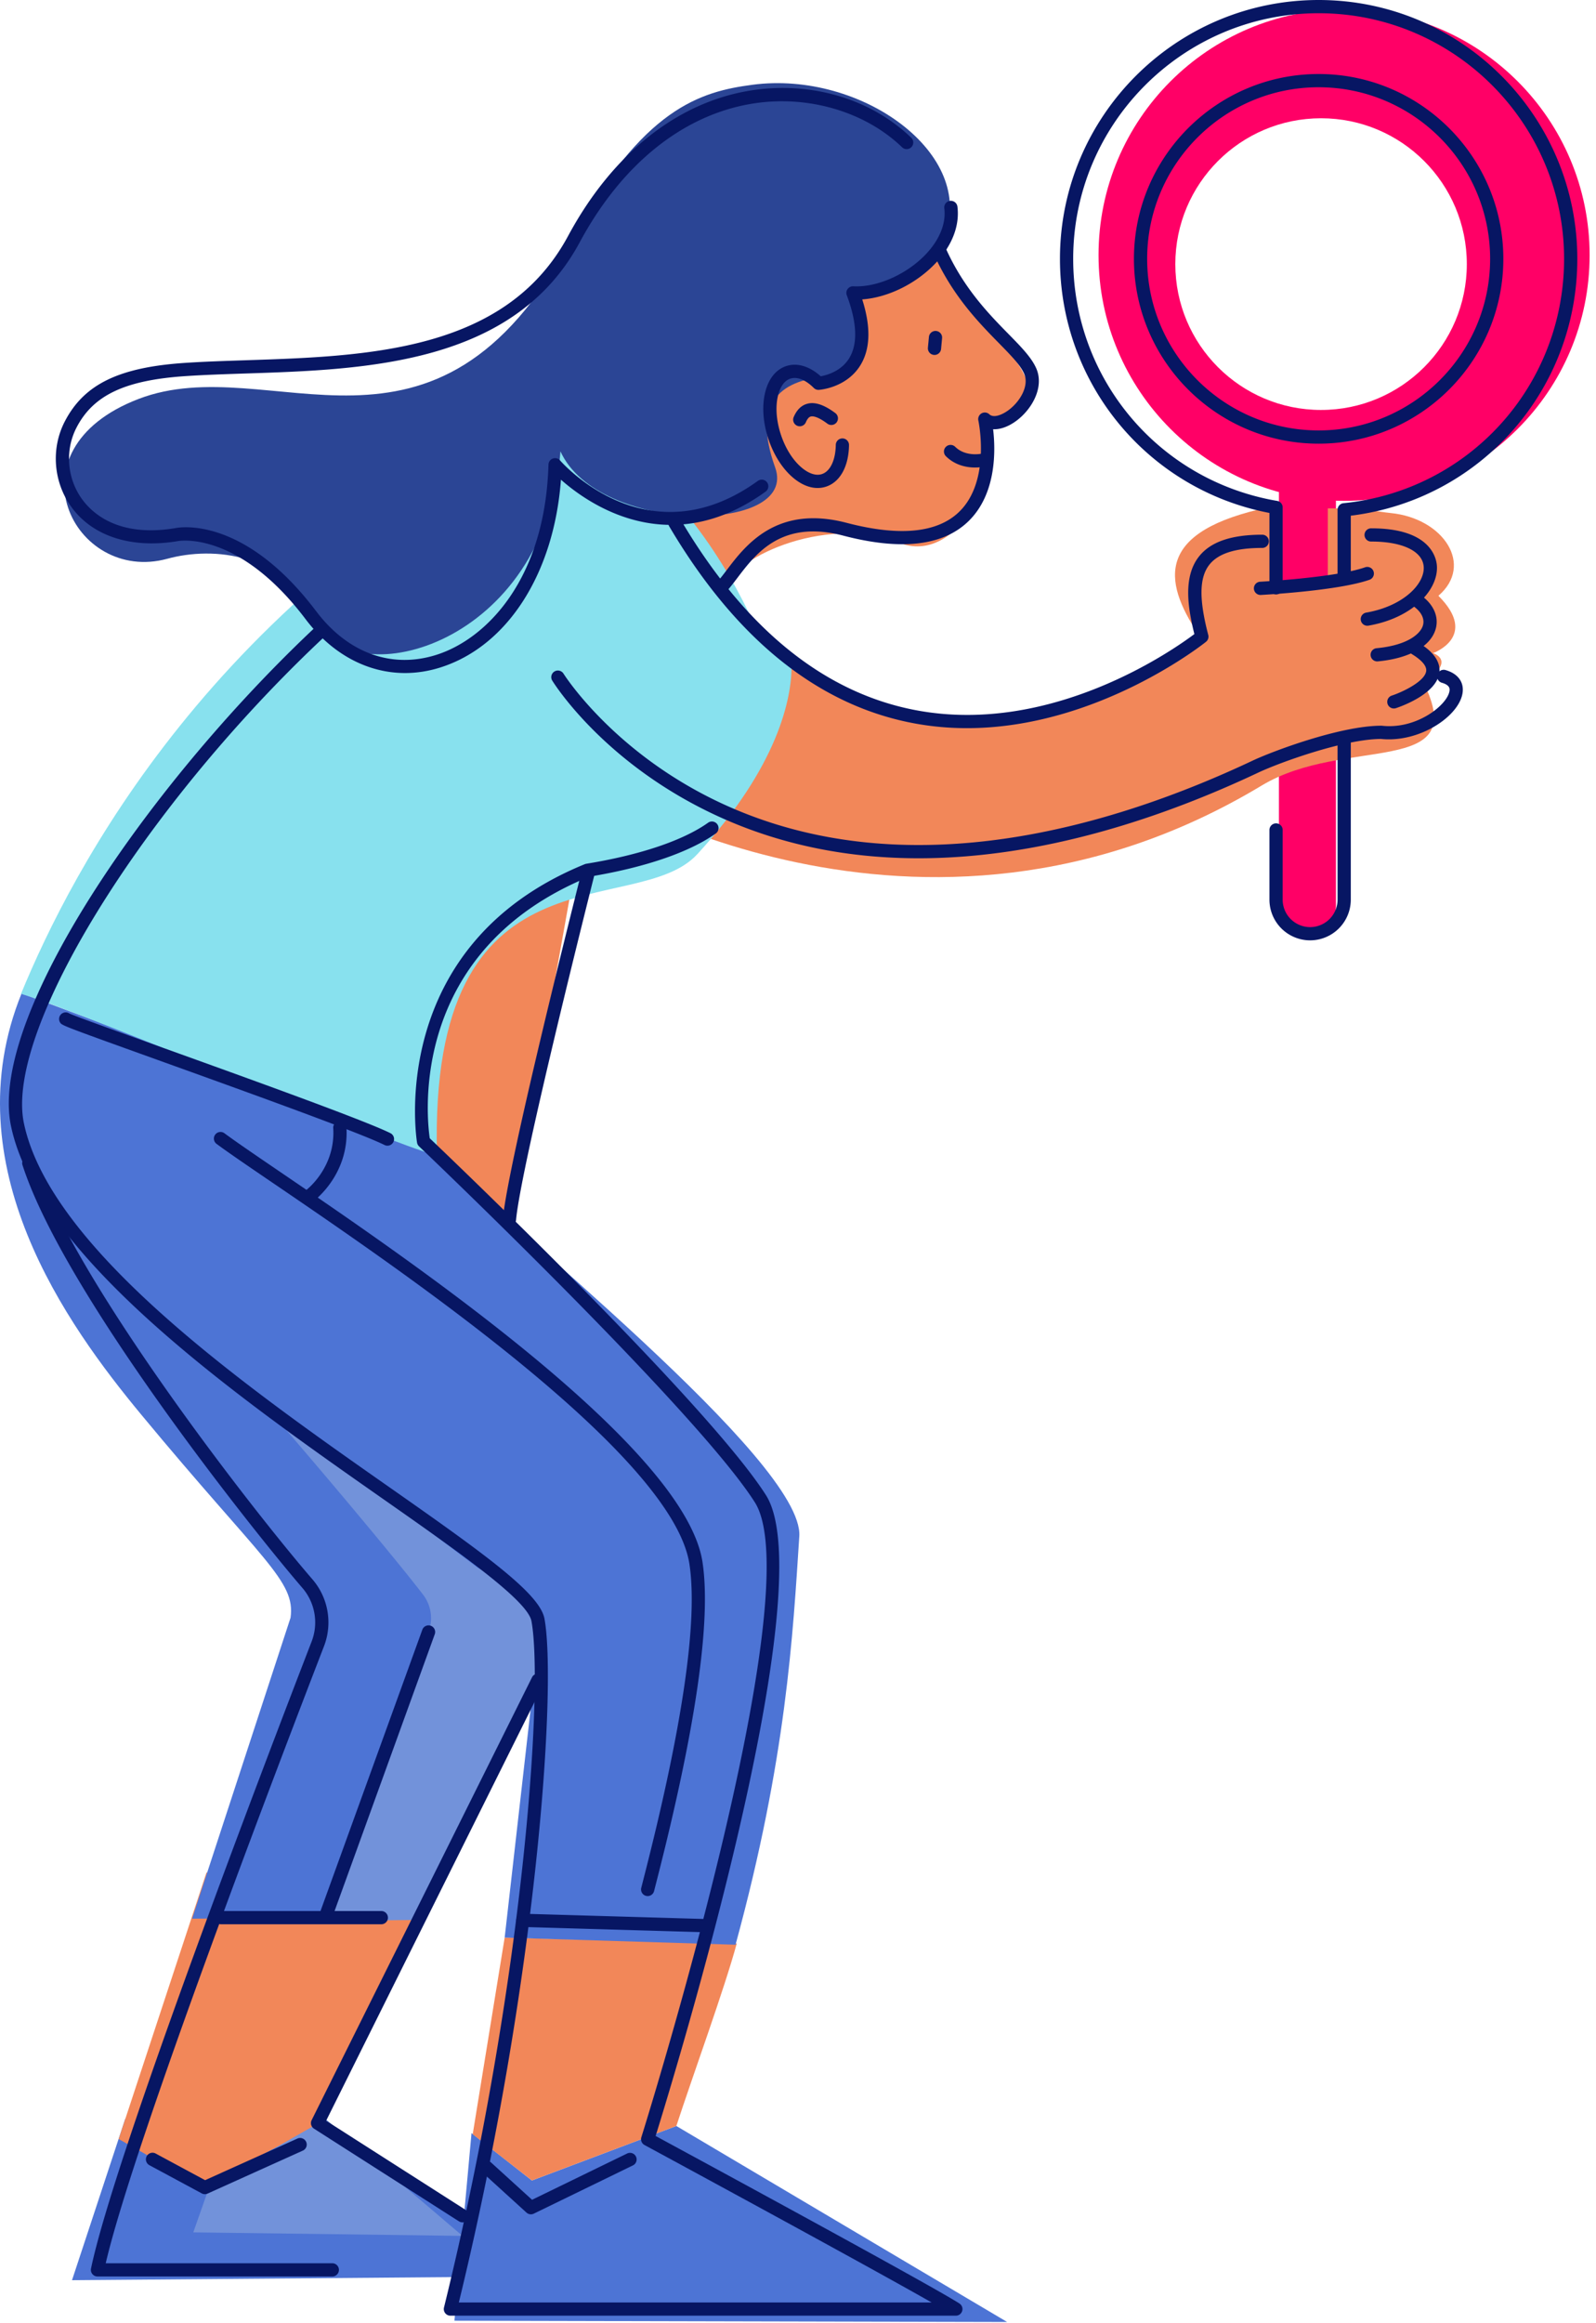 <svg xmlns="http://www.w3.org/2000/svg" fill="none" viewBox="0 0 233 339">
  <path fill="#F06" fill-rule="evenodd" d="M192.863 59.82c11.752 0 21.278-9.528 21.278-21.281 0-11.754-9.526-21.282-21.278-21.282-11.751 0-21.278 9.528-21.278 21.282 0 11.753 9.527 21.282 21.278 21.282zm3.359-58.445c19.797 0 35.847 16.052 35.847 35.852 0 19.801-16.05 35.854-35.847 35.854s-35.846-16.053-35.846-35.854c0-19.8 16.049-35.852 35.846-35.852z" clip-rule="evenodd"/>
  <path fill="#F06" fill-rule="evenodd" d="M190.873 136.306a4.162 4.162 0 004.161-4.162V68.932h-8.322v63.212a4.162 4.162 0 004.161 4.162z" clip-rule="evenodd"/>
  <path fill="#4D74D5" fill-rule="evenodd" d="M18.29 309.159l-7.778 23.565 71.7-.587-35.263-22.338" clip-rule="evenodd"/>
  <path fill="#F28759" fill-rule="evenodd" d="M46.95 309.799l15.037-33.702-31.84-2.863-12.82 38.889 12.273 6.915 17.35-9.239z" clip-rule="evenodd"/>
  <path fill="#4D74D5" fill-rule="evenodd" d="M68.837 311.258l-2.494 27.377 80.69.186-48.293-28.6-21.088 7.953-8.815-6.916z" clip-rule="evenodd"/>
  <path fill="#F28759" fill-rule="evenodd" d="M98.74 310.221c2.45-7.511 6.938-19.754 8.815-26.623l-33.879-.864-4.666 28.697 8.642 6.742 21.088-7.952z" clip-rule="evenodd"/>
  <path fill="#4D74D5" fill-rule="evenodd" d="M3.154 144.948c-10.187 25.08 6.63 48.393 17.447 61.449 17.795 21.482 22.563 24.247 21.817 29.655l-14.373 43.915 32.322-.172 18.318-41.12-5.009 44.058 33.706 1.038c7.425-27.179 8.37-45.206 9.307-59.595.715-10.958-43.623-45.907-54.593-57.272L3.154 144.948z" clip-rule="evenodd"/>
  <path fill="#F28759" fill-rule="evenodd" d="M74.767 177.936l11.363-63.483s47.914 30.344 98.065.17c12.208-7.345 30.595-1.063 23.631-14.994 0 0 4.798-2.941 1.393-4.334 0 0 6.74-2.391.773-8.36 5.222-4.475.774-11.3-6.964-12.073-1.956-.196-3.629-.706-9.184-.677V84.19l-8.32 1.386V74.304c-1.094.024-1.754.042-1.754.042-15.363 3.663-13.905 10.926-8.311 18.946-41.768 26.77-66.027 1.573-69.162-7.44-.309-3.87 13.93-10.99 24.889-6.668 8.755 3.454 15.28-10.58 13.321-17.241 7.052-1.569 7.052-5.095 3.135-10.189-3.919-5.094-19.59-27.04-24.292-30.566-4.701-3.527-11.923-.242-11.923-.242-12.372 9.8-15.665 20.902-9.511 36.197 0 0-13.438.603-19.965 4.334-51.647 25.515-21.12 104.791-21.238 105.081l14.054 11.378z" clip-rule="evenodd"/>
  <path fill="#88E1EE" fill-rule="evenodd" d="M106.895 88.492s4.154 3.94 8.669 8.522c.051 4.82-1.93 14.764-13.763 27.627-9.01 9.797-39.265-2.465-38.004 43.89-2.959 0-50.31-20.358-60.73-23.512 7.39-17.946 28.192-58.498 78.885-83.542.507-.29.998-.569 1.48-.842 13.65 7.647 21.65 20.034 25.872 28.755-2.115 1.169-2.409-.898-2.409-.898z" clip-rule="evenodd"/>
  <path fill="#7292DA" fill-rule="evenodd" d="M30.637 318.865l-2.421 6.878 39.303.514-19.982-17.045-16.9 9.653zM46.54 280.313l16.023-42.175a5.669 5.669 0 00-.805-5.457c-5.294-6.898-21.192-25.566-22.646-27.021l30.637 23.116c12.355 6.409 9.062 12.251 7.403 18.894l-15.23 32.47-15.383.173z" clip-rule="evenodd"/>
  <path fill="#071663" fill-rule="evenodd" d="M136.428 51.793a.965.965 0 00.96-.876l.147-1.572a.965.965 0 00-1.922-.179l-.147 1.571a.967.967 0 00.962 1.056z" clip-rule="evenodd"/>
  <path fill="#071663" fill-rule="evenodd" d="M105.278 86.665a.963.963 0 00.683-.283c.536-.536 1.066-1.234 1.68-2.043 2.732-3.6 6.474-8.532 15.465-6.18 8.401 2.198 14.539 1.502 18.243-2.067 4.158-4.005 3.995-10.42 3.636-13.457 1.007.047 2.147-.34 3.281-1.15 2.384-1.703 4.245-5.007 2.998-7.776-.711-1.582-2.189-3.09-4.06-4.997-3.276-3.34-7.763-7.916-10.338-15.56a.966.966 0 00-1.83.618c2.717 8.063 7.383 12.82 10.789 16.295 1.737 1.77 3.108 3.168 3.68 4.436.793 1.765-.578 4.138-2.361 5.412-.861.615-2.087 1.126-2.711.541a.965.965 0 00-1.603.913c.019.087 1.875 8.819-2.826 13.34-3.187 3.065-8.709 3.598-16.409 1.584-10.238-2.678-14.78 3.305-17.492 6.88-.572.753-1.065 1.402-1.507 1.846a.964.964 0 00.682 1.648z" clip-rule="evenodd"/>
  <path fill="#071663" fill-rule="evenodd" d="M116.758 62.204a.967.967 0 00.89-.589c.204-.482.443-.764.708-.835.284-.078.978-.045 2.436 1.042a.964.964 0 101.153-1.548c-1.634-1.218-2.974-1.662-4.094-1.358-.867.235-1.533.89-1.981 1.945a.966.966 0 00.888 1.343zM141.172 106.251c19.155 0 34.723-12.46 34.896-12.602a.965.965 0 00.326-.994c-1.359-5.187-1.317-8.338.133-10.218 1.289-1.67 3.824-2.483 7.748-2.483a.965.965 0 000-1.93c-4.562 0-7.597 1.056-9.276 3.233-2.243 2.905-1.635 7.267-.633 11.267-3.107 2.335-20.699 14.694-40.309 11.171-13.535-2.431-25.211-11.814-34.706-27.892a.965.965 0 10-1.662.982c9.796 16.59 21.923 26.284 36.042 28.813 2.521.452 5.012.653 7.441.653z" clip-rule="evenodd"/>
  <path fill="#071663" fill-rule="evenodd" d="M134.108 125.237c18.278.001 36.002-6.092 49.6-12.507 3.049-1.438 12.51-4.882 17.903-4.904 5.496.578 11.216-3.167 11.88-6.546.327-1.663-.593-2.975-2.459-3.508a.965.965 0 00-.531 1.857c1.275.364 1.154.982 1.096 1.279-.401 2.037-4.828 5.544-9.83 4.993a.745.745 0 00-.106-.006c-6.023 0-16.013 3.784-18.777 5.089-20.503 9.672-50.551 18.627-77.272 6.362-15.97-7.332-23.29-18.959-23.363-19.075a.966.966 0 00-1.643 1.014c.304.493 7.639 12.177 24.097 19.767 9.587 4.422 19.578 6.185 29.405 6.185z" clip-rule="evenodd"/>
  <path fill="#071663" fill-rule="evenodd" d="M203.492 103.381c.1 0 .201-.015.302-.048.611-.201 5.976-2.051 6.336-5.205.178-1.556-.838-3.017-3.022-4.34a.966.966 0 00-1 1.652c1.017.617 2.209 1.546 2.104 2.468-.173 1.518-3.458 3.075-5.021 3.59a.965.965 0 00.301 1.883z" clip-rule="evenodd"/>
  <path fill="#071663" fill-rule="evenodd" d="M201.072 96.51a.73.73 0 00.091-.004c4.643-.434 7.805-2.243 8.461-4.837.453-1.794-.423-3.633-2.345-4.917a.965.965 0 00-1.073 1.606c1.231.821 1.795 1.856 1.546 2.838-.328 1.301-2.299 2.969-6.769 3.388a.965.965 0 00.089 1.927z" clip-rule="evenodd"/>
  <path fill="#071663" fill-rule="evenodd" d="M199.622 91.307a.98.98 0 00.167-.015c6.621-1.152 10.272-5.382 9.977-8.806-.109-1.266-1.121-5.394-9.551-5.394a.966.966 0 100 1.93c4.512 0 7.435 1.391 7.628 3.63.215 2.501-2.929 5.789-8.385 6.738a.965.965 0 00.164 1.917z" clip-rule="evenodd"/>
  <path fill="#071663" fill-rule="evenodd" d="M183.991 86.818l.051-.001c.461-.025 11.344-.614 15.902-2.221a.966.966 0 00-.642-1.822c-4.295 1.515-15.251 2.108-15.361 2.113a.967.967 0 00.05 1.93z" clip-rule="evenodd"/>
  <path fill="#071663" fill-rule="evenodd" d="M186.291 86.742a.965.965 0 00.965-.966V74.043a.964.964 0 00-.803-.952c-17.255-2.939-29.779-17.793-29.779-35.32 0-19.762 16.075-35.84 35.833-35.84 19.759 0 35.833 16.078 35.833 35.84 0 18.48-13.842 33.808-32.2 35.656a.965.965 0 00-.869.961v9.887a.966.966 0 001.931 0V75.25c18.915-2.336 33.069-18.298 33.069-37.48C230.271 16.944 213.331 0 192.507 0c-20.823 0-37.764 16.944-37.764 37.77 0 18.2 12.812 33.665 30.583 37.079v10.927c0 .533.432.966.965.966zM191.264 137.214a5.944 5.944 0 005.938-5.939v-22.978a.965.965 0 10-1.931 0v22.978a4.011 4.011 0 01-4.007 4.008 4.011 4.011 0 01-4.007-4.008v-10.196a.966.966 0 00-1.931 0v10.196a5.944 5.944 0 005.938 5.939z" clip-rule="evenodd"/>
  <path fill="#071663" fill-rule="evenodd" d="M192.507 12.732c13.804 0 25.035 11.232 25.035 25.039 0 13.805-11.231 25.037-25.035 25.037s-25.034-11.232-25.034-25.037c0-13.807 11.23-25.04 25.034-25.04zm0 52.008c14.869 0 26.965-12.099 26.965-26.97 0-14.87-12.096-26.97-26.965-26.97s-26.965 12.1-26.965 26.97c0 14.871 12.096 26.97 26.965 26.97zM74.376 178.901a.966.966 0 00.961-.878c.73-8.038 11.333-49.925 11.439-50.347a.966.966 0 00-1.871-.474c-.438 1.73-10.747 42.458-11.491 50.646a.965.965 0 00.962 1.053z" clip-rule="evenodd"/>
  <path fill="#071663" fill-rule="evenodd" d="M65.756 337.902h73.791a.967.967 0 00.524-1.777c-3.955-2.559-38.772-21.421-44.358-24.445 2.711-8.705 24.591-80.178 16.11-93.509-8.414-13.225-45.423-48.59-49.083-52.074-.464-3.165-3.07-27.355 23.262-38.169 8.085-1.322 14.657-3.565 18.516-6.322a.966.966 0 00-1.123-1.571c-3.638 2.6-9.964 4.732-17.812 6.004a1.017 1.017 0 00-.21.06c-29.181 11.912-24.536 40.354-24.486 40.64.036.204.136.39.286.532.404.384 40.481 38.516 49.021 51.937 8.364 13.146-16.312 91.858-16.562 92.652a.967.967 0 00.462 1.14c.357.193 31.481 17.032 41.91 22.971H66.986c11.54-47.418 14.287-90.077 12.501-99.772-.67-3.646-8.55-9.318-22.418-19.029-20.974-14.688-49.7-34.804-53.578-53.267-3.01-14.33 19.915-49.999 48.098-74.833a.965.965 0 10-1.277-1.45c-25.869 22.796-52.236 59.894-48.71 76.68 4.034 19.21 33.121 39.579 54.36 54.452 10.833 7.586 21.066 14.751 21.626 17.798 1.775 9.634-1.047 52.523-12.77 100.156a.965.965 0 00.938 1.196z" clip-rule="evenodd"/>
  <path fill="#071663" fill-rule="evenodd" d="M14.232 332.182h34.312a.966.966 0 000-1.931h-33.11c4.09-17.571 25.325-73.101 31.86-90.02a9.648 9.648 0 00-1.702-9.802c-8.863-10.255-34.922-43.776-40.481-61.055a.967.967 0 00-1.839.592c6.09 18.923 34.222 54.046 40.86 61.726a7.718 7.718 0 011.36 7.843c-6.7 17.346-28.823 75.209-32.205 91.485a.966.966 0 00.945 1.162zM103.369 281.963a.966.966 0 00.028-1.932l-27.035-.783a.965.965 0 00-.056 1.931l27.034.784h.029zM94.554 276.673a.965.965 0 00.935-.732l.339-1.326c5.758-22.441 8.023-38.14 6.732-46.665-2.528-16.688-42.4-43.835-61.562-56.881-3.652-2.486-6.537-4.45-8.245-5.717a.966.966 0 00-1.15 1.552c1.74 1.289 4.638 3.262 8.308 5.761 18.936 12.893 58.338 39.72 60.74 55.574 1.252 8.266-1 23.708-6.694 45.896l-.34 1.337a.967.967 0 00.937 1.201z" clip-rule="evenodd"/>
  <path fill="#071663" fill-rule="evenodd" d="M45.256 175.416c.2 0 .403-.063.577-.193.211-.158 5.167-3.957 4.743-10.74a.97.97 0 00-1.023-.904.966.966 0 00-.904 1.024c.357 5.719-3.8 8.943-3.977 9.077a.967.967 0 00.584 1.736z" clip-rule="evenodd"/>
  <path fill="#071663" fill-rule="evenodd" d="M56.564 167.178a.965.965 0 00.431-1.829c-3.72-1.853-20.772-7.987-33.223-12.464-6.61-2.377-12.858-4.625-13.638-4.995a.966.966 0 00-1.377 1.285c.265.457.265.457 14.361 5.527 12.407 4.462 29.398 10.573 33.016 12.375a.971.971 0 00.43.101zM29.906 320.17c.135 0 .27-.028.397-.085l13.908-6.271a.964.964 0 10-.792-1.76l-13.475 6.074-7.22-3.889a.965.965 0 10-.916 1.701l7.64 4.114c.143.077.3.116.458.116zM142.35 68.22c.72 0 1.411-.106 2.018-.28a.966.966 0 00-.53-1.856c-1.258.36-3.165.338-4.404-.902a.966.966 0 00-1.365 1.366c1.228 1.229 2.814 1.673 4.281 1.673zM77.51 323.109a.956.956 0 00.422-.098l14.497-7.053a.966.966 0 00-.845-1.736l-13.909 6.766-5.98-5.438a.966.966 0 00-1.299 1.429l6.464 5.879a.965.965 0 00.65.251zM67.518 324.285a.965.965 0 00.52-1.78l-20.425-13.052 31.767-63.804a.966.966 0 10-1.728-.86l-32.155 64.58a.965.965 0 00.345 1.244l21.157 13.52c.16.102.341.152.519.152z" clip-rule="evenodd"/>
  <path fill="#2B4595" fill-rule="evenodd" d="M109.833 12.371c16.035-2.117 32.812 10.221 28.014 22.141-3.642 9.045-13.133 7.842-13.133 7.842s3.649 12.147-3.404 12.539c-7.053.391-11.673 3.522-8.146 13.319 3.525 9.797-25.86 9.797-31.344-2.351-2.155 28.41-30.365 35.465-35.262 25.08C41.66 80.556 31.099 79.71 24.42 81.535 10.806 85.26.815 65.665 20.209 58.22c19.394-7.445 43.211 13.785 63.177-23.217 10.432-19.333 18.97-21.644 26.447-22.631z" clip-rule="evenodd"/>
  <path fill="#071663" fill-rule="evenodd" d="M32.257 280.787H55.7a.966.966 0 000-1.931H32.257a.965.965 0 100 1.931z" clip-rule="evenodd"/>
  <path fill="#071663" fill-rule="evenodd" d="M47.537 280.591a.965.965 0 00.908-.637l15.025-41.488a.965.965 0 00-1.815-.658L46.63 279.296a.965.965 0 00.907 1.295zM59.133 98.207c1.72 0 3.467-.272 5.209-.828 9.795-3.13 16.543-13.76 17.549-27.386 4.134 3.653 15.904 11.822 29.878 1.745a.965.965 0 10-1.129-1.566c-15.918 11.478-28.356-2.39-28.877-2.987a.965.965 0 00-1.692.607c-.487 16.787-9.094 25.44-16.317 27.747-6.55 2.093-12.966-.224-17.602-6.356-10.65-14.089-20.166-12.205-20.566-12.118-8.169 1.362-12.03-2.056-13.599-4.215-2.213-3.043-2.531-7.15-.814-10.463 2.465-4.755 7.116-6.932 16.054-7.514 2.743-.18 5.643-.275 8.714-.376 17.41-.572 39.077-1.284 48.687-19.136 6.18-11.478 15.186-18.673 25.361-20.261 8.003-1.25 16.32 1.199 21.703 6.39a.964.964 0 101.34-1.389c-5.897-5.688-14.624-8.27-23.341-6.91-10.785 1.684-20.29 9.232-26.763 21.255-9.084 16.873-29.254 17.536-47.05 18.121-3.087.102-6.002.197-8.778.379-9.709.633-14.82 3.11-17.641 8.552-2.052 3.956-1.672 8.858.967 12.488 3.117 4.287 8.776 6.1 15.524 4.975.129-.025 8.821-1.631 18.662 11.386 3.867 5.115 9.058 7.86 14.52 7.86z" clip-rule="evenodd"/>
  <path fill="#071663" fill-rule="evenodd" d="M119.364 71.207c.423 0 .838-.066 1.241-.199 2.042-.678 3.293-2.941 3.342-6.055a.964.964 0 10-1.93-.03c-.036 2.22-.81 3.85-2.02 4.251-1.2.397-2.443-.478-3.076-1.037-1.237-1.089-2.272-2.76-2.916-4.703-.644-1.944-.811-3.902-.469-5.514.175-.827.648-2.272 1.849-2.67.986-.326 2.231.17 3.418 1.358.197.197.469.3.747.28.16-.01 3.935-.295 5.982-3.468 1.533-2.377 1.648-5.645.345-9.73 3.774-.27 7.96-2.325 10.802-5.386 2.345-2.527 3.444-5.424 3.095-8.158a.964.964 0 10-1.915.244c.275 2.156-.647 4.5-2.595 6.6-2.787 3.002-7.173 4.972-10.688 4.786a.965.965 0 00-.954 1.303c1.528 4.077 1.628 7.199.298 9.277-1.178 1.843-3.243 2.396-4.105 2.55-1.634-1.473-3.449-2.015-5.037-1.488-1.568.52-2.68 1.976-3.131 4.101-.411 1.942-.225 4.257.526 6.523.749 2.264 1.982 4.234 3.471 5.545 1.212 1.067 2.496 1.62 3.72 1.62z" clip-rule="evenodd"/>
</svg>
